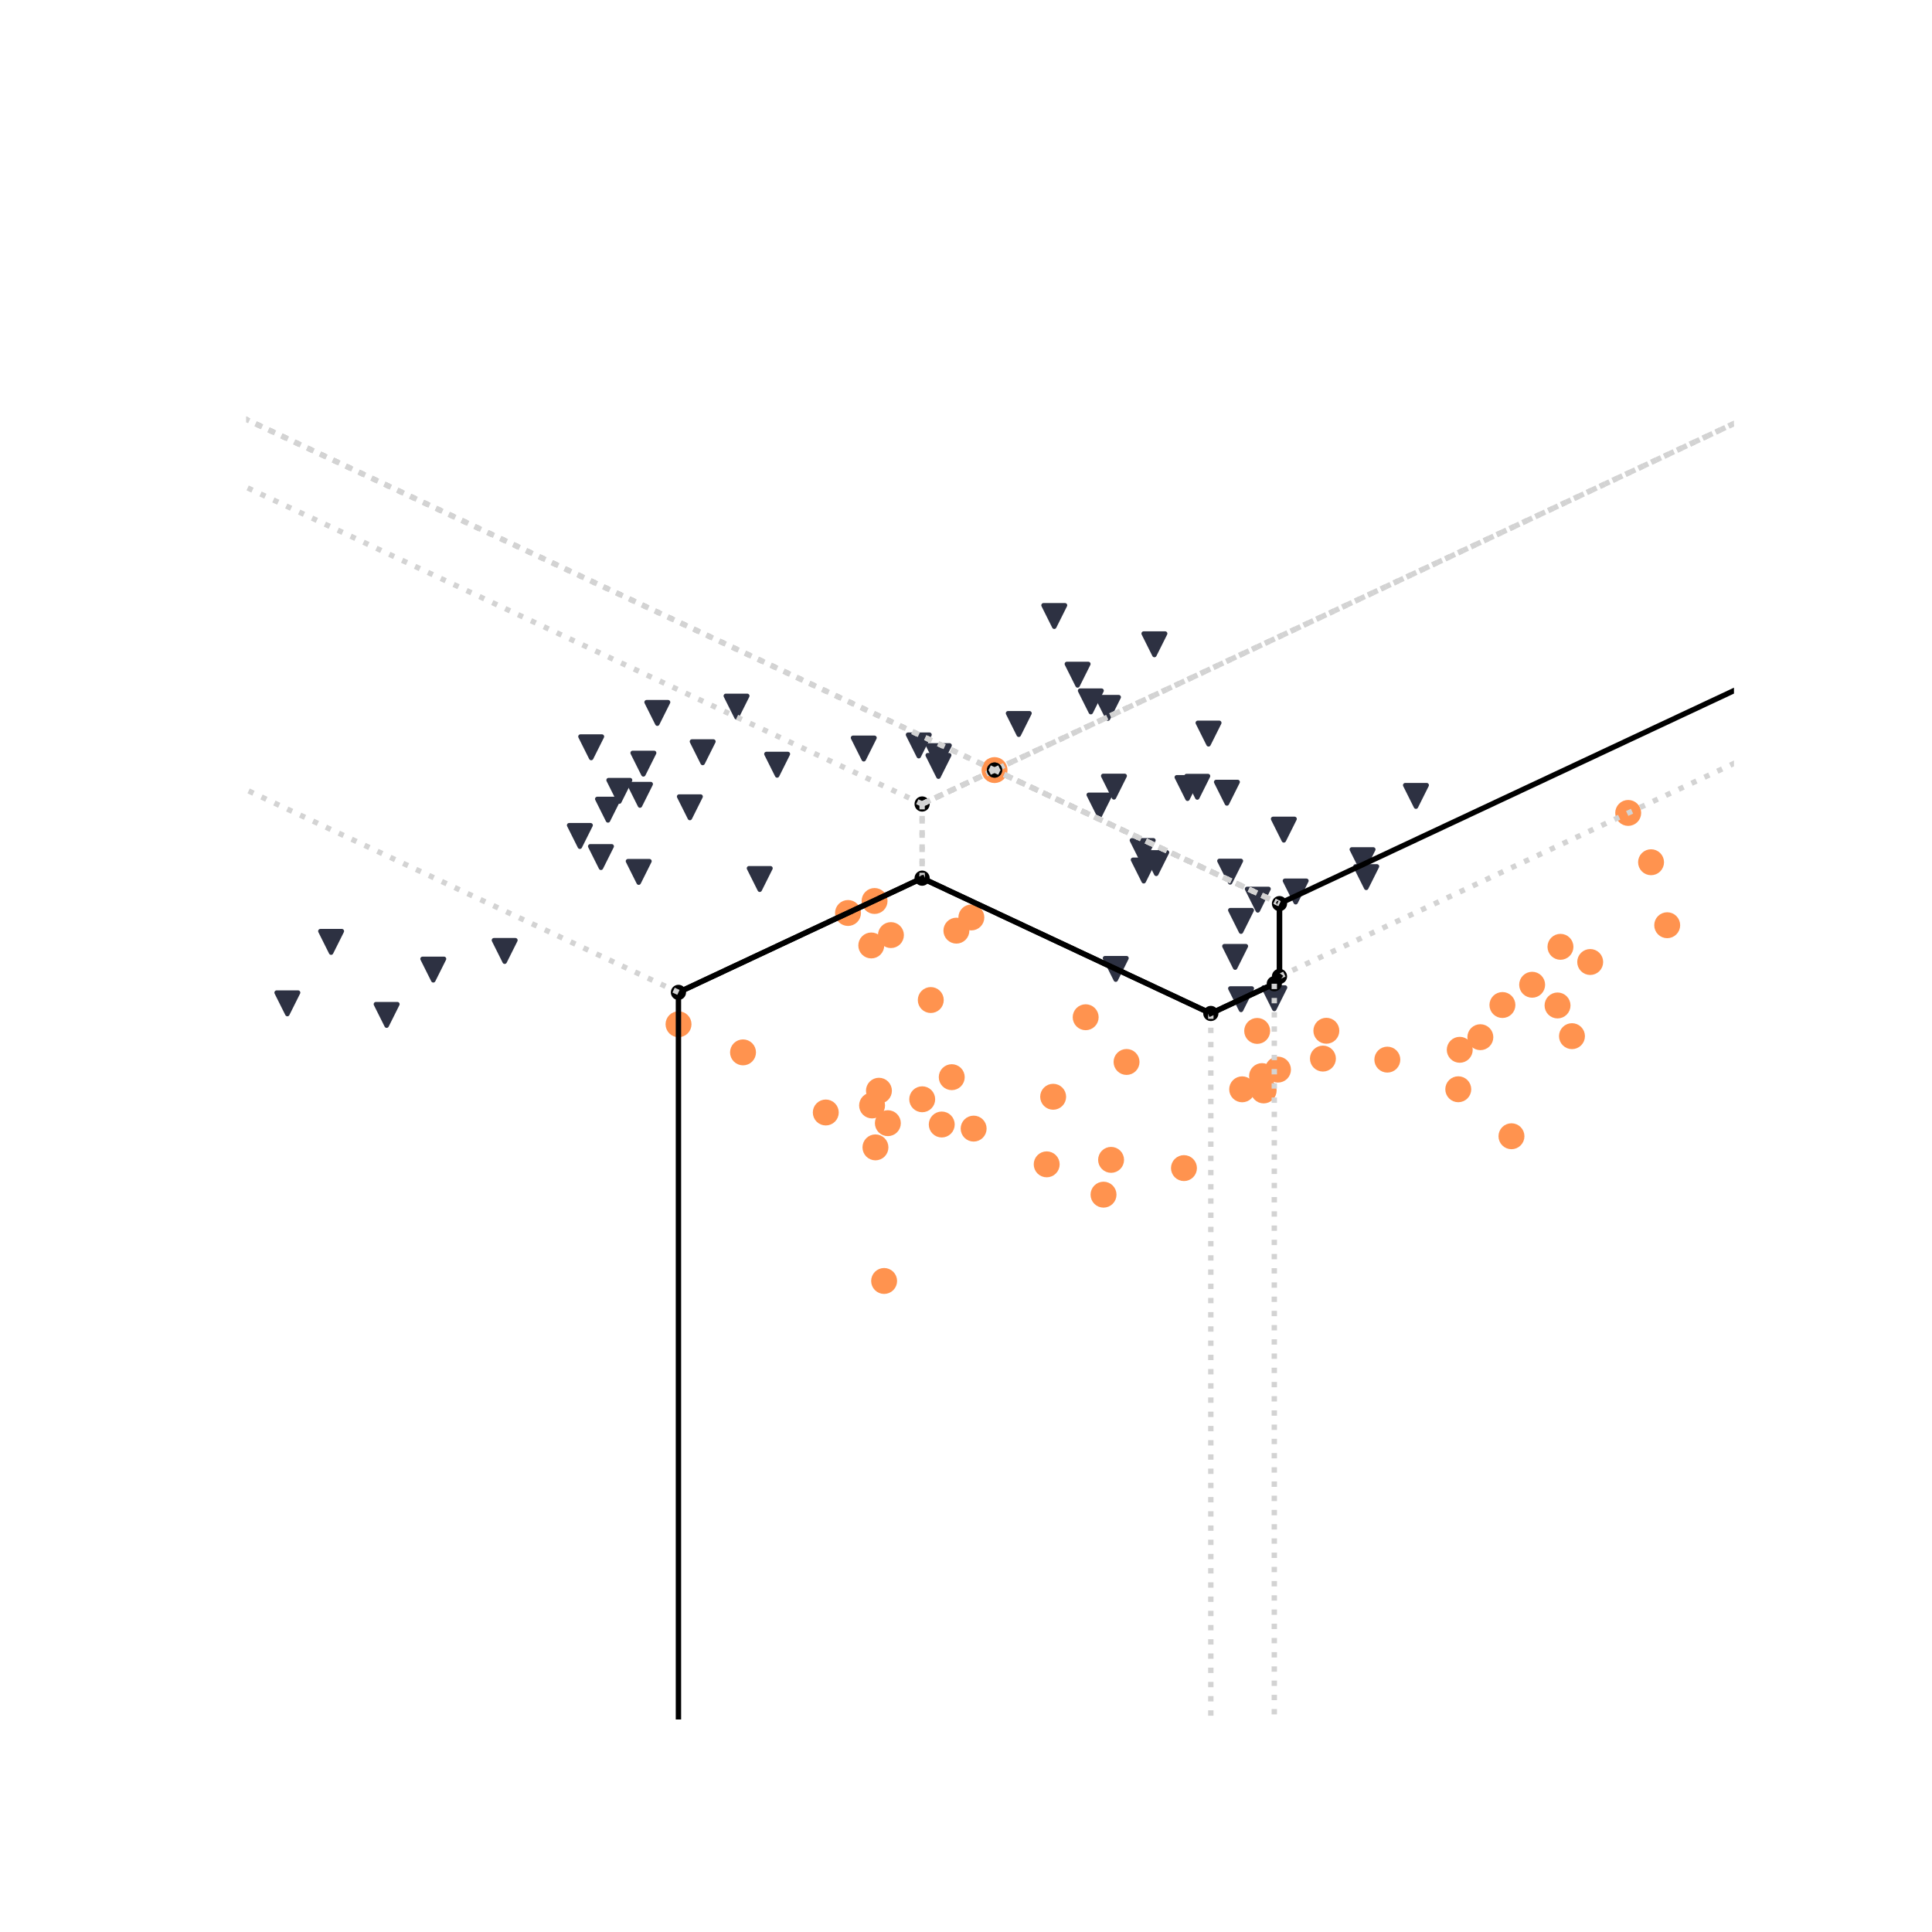 <?xml version="1.0" encoding="utf-8" standalone="no"?>
<!DOCTYPE svg PUBLIC "-//W3C//DTD SVG 1.1//EN"
  "http://www.w3.org/Graphics/SVG/1.1/DTD/svg11.dtd">
<svg xmlns:xlink="http://www.w3.org/1999/xlink" width="432pt" height="432pt" viewBox="0 0 432 432" xmlns="http://www.w3.org/2000/svg" version="1.1">
 <defs>
  <style type="text/css">*{stroke-linejoin: round; stroke-linecap: butt}</style>
 </defs>
 <g id="figure_1">
  <g id="patch_1">
   <path d="M 0 432 
L 432 432 
L 432 0 
L 0 0 
z
" style="fill: #ffffff"/>
  </g>
  <g id="patch_2">
   <path d="M 55.08 384.48 
L 387.72 384.48 
L 387.72 51.84 
L 55.08 51.84 
z
" style="fill: #ffffff"/>
  </g>
  <g id="axes_1">
   <g id="line2d_1"/>
   <g id="line2d_2"/>
   <g id="line2d_3"/>
   <g id="line2d_4">
    <path d="M 295.81 236.703 
" clip-path="url(#p29a7248f4e)" style="fill: none; stroke: #ff934f; stroke-width: 1.2; stroke-linecap: square"/>
    <defs>
     <path id="mfd0bfa2c96" d="M 0 2.4 
C 0.636 2.4 1.247 2.147 1.697 1.697 
C 2.147 1.247 2.4 0.636 2.4 0 
C 2.4 -0.636 2.147 -1.247 1.697 -1.697 
C 1.247 -2.147 0.636 -2.4 0 -2.4 
C -0.636 -2.4 -1.247 -2.147 -1.697 -1.697 
C -2.147 -1.247 -2.4 -0.636 -2.4 0 
C -2.4 0.636 -2.147 1.247 -1.697 1.697 
C -1.247 2.147 -0.636 2.4 0 2.4 
z
" style="stroke: #ff934f"/>
    </defs>
    <g clip-path="url(#p29a7248f4e)">
     <use xlink:href="#mfd0bfa2c96" x="295.81" y="236.703" style="fill: #ff934f; stroke: #ff934f"/>
    </g>
   </g>
   <g id="line2d_5"/>
   <g id="line2d_6"/>
   <g id="line2d_7"/>
   <g id="line2d_8">
    <path d="M 326.073 243.561 
" clip-path="url(#p29a7248f4e)" style="fill: none; stroke: #ff934f; stroke-width: 1.2; stroke-linecap: square"/>
    <g clip-path="url(#p29a7248f4e)">
     <use xlink:href="#mfd0bfa2c96" x="326.073" y="243.561" style="fill: #ff934f; stroke: #ff934f"/>
    </g>
   </g>
   <g id="line2d_9"/>
   <g id="line2d_10"/>
   <g id="line2d_11"/>
   <g id="line2d_12">
    <path d="M 281.108 230.517 
" clip-path="url(#p29a7248f4e)" style="fill: none; stroke: #ff934f; stroke-width: 1.2; stroke-linecap: square"/>
    <g clip-path="url(#p29a7248f4e)">
     <use xlink:href="#mfd0bfa2c96" x="281.108" y="230.517" style="fill: #ff934f; stroke: #ff934f"/>
    </g>
   </g>
   <g id="line2d_13"/>
   <g id="line2d_14"/>
   <g id="line2d_15"/>
   <g id="line2d_16">
    <path d="M 404.125 201.965 
" clip-path="url(#p29a7248f4e)" style="fill: none; stroke: #ff934f; stroke-width: 1.2; stroke-linecap: square"/>
    <g clip-path="url(#p29a7248f4e)">
     <use xlink:href="#mfd0bfa2c96" x="404.125" y="201.965" style="fill: #ff934f; stroke: #ff934f"/>
    </g>
   </g>
   <g id="line2d_17"/>
   <g id="line2d_18"/>
   <g id="line2d_19"/>
   <g id="line2d_20">
    <path d="M 296.576 230.481 
" clip-path="url(#p29a7248f4e)" style="fill: none; stroke: #ff934f; stroke-width: 1.2; stroke-linecap: square"/>
    <g clip-path="url(#p29a7248f4e)">
     <use xlink:href="#mfd0bfa2c96" x="296.576" y="230.481" style="fill: #ff934f; stroke: #ff934f"/>
    </g>
   </g>
   <g id="line2d_21"/>
   <g id="line2d_22"/>
   <g id="line2d_23"/>
   <g id="line2d_24">
    <path d="M 235.488 245.239 
" clip-path="url(#p29a7248f4e)" style="fill: none; stroke: #ff934f; stroke-width: 1.2; stroke-linecap: square"/>
    <g clip-path="url(#p29a7248f4e)">
     <use xlink:href="#mfd0bfa2c96" x="235.488" y="245.239" style="fill: #ff934f; stroke: #ff934f"/>
    </g>
   </g>
   <g id="line2d_25"/>
   <g id="line2d_26"/>
   <g id="line2d_27"/>
   <g id="line2d_28">
    <path d="M 206.208 245.8 
" clip-path="url(#p29a7248f4e)" style="fill: none; stroke: #ff934f; stroke-width: 1.2; stroke-linecap: square"/>
    <g clip-path="url(#p29a7248f4e)">
     <use xlink:href="#mfd0bfa2c96" x="206.208" y="245.8" style="fill: #ff934f; stroke: #ff934f"/>
    </g>
   </g>
   <g id="line2d_29"/>
   <g id="line2d_30"/>
   <g id="line2d_31"/>
   <g id="line2d_32">
    <path d="M 348.269 224.824 
" clip-path="url(#p29a7248f4e)" style="fill: none; stroke: #ff934f; stroke-width: 1.2; stroke-linecap: square"/>
    <g clip-path="url(#p29a7248f4e)">
     <use xlink:href="#mfd0bfa2c96" x="348.269" y="224.824" style="fill: #ff934f; stroke: #ff934f"/>
    </g>
   </g>
   <g id="line2d_33"/>
   <g id="line2d_34"/>
   <g id="line2d_35"/>
   <g id="line2d_36">
    <path d="M 217.198 205.143 
" clip-path="url(#p29a7248f4e)" style="fill: none; stroke: #ff934f; stroke-width: 1.2; stroke-linecap: square"/>
    <g clip-path="url(#p29a7248f4e)">
     <use xlink:href="#mfd0bfa2c96" x="217.198" y="205.143" style="fill: #ff934f; stroke: #ff934f"/>
    </g>
   </g>
   <g id="line2d_37"/>
   <g id="line2d_38"/>
   <g id="line2d_39"/>
   <g id="line2d_40">
    <path d="M 213.852 208.094 
" clip-path="url(#p29a7248f4e)" style="fill: none; stroke: #ff934f; stroke-width: 1.2; stroke-linecap: square"/>
    <g clip-path="url(#p29a7248f4e)">
     <use xlink:href="#mfd0bfa2c96" x="213.852" y="208.094" style="fill: #ff934f; stroke: #ff934f"/>
    </g>
   </g>
   <g id="line2d_41"/>
   <g id="line2d_42"/>
   <g id="line2d_43"/>
   <g id="line2d_44">
    <path d="M 199.215 209.089 
" clip-path="url(#p29a7248f4e)" style="fill: none; stroke: #ff934f; stroke-width: 1.2; stroke-linecap: square"/>
    <g clip-path="url(#p29a7248f4e)">
     <use xlink:href="#mfd0bfa2c96" x="199.215" y="209.089" style="fill: #ff934f; stroke: #ff934f"/>
    </g>
   </g>
   <g id="line2d_45"/>
   <g id="line2d_46"/>
   <g id="line2d_47"/>
   <g id="line2d_48">
    <path d="M 264.736 261.19 
" clip-path="url(#p29a7248f4e)" style="fill: none; stroke: #ff934f; stroke-width: 1.2; stroke-linecap: square"/>
    <g clip-path="url(#p29a7248f4e)">
     <use xlink:href="#mfd0bfa2c96" x="264.736" y="261.19" style="fill: #ff934f; stroke: #ff934f"/>
    </g>
   </g>
   <g id="line2d_49"/>
   <g id="line2d_50"/>
   <g id="line2d_51"/>
   <g id="line2d_52">
    <path d="M 217.709 252.36 
" clip-path="url(#p29a7248f4e)" style="fill: none; stroke: #ff934f; stroke-width: 1.2; stroke-linecap: square"/>
    <g clip-path="url(#p29a7248f4e)">
     <use xlink:href="#mfd0bfa2c96" x="217.709" y="252.36" style="fill: #ff934f; stroke: #ff934f"/>
    </g>
   </g>
   <g id="line2d_53"/>
   <g id="line2d_54"/>
   <g id="line2d_55"/>
   <g id="line2d_56">
    <path d="M 372.791 206.883 
" clip-path="url(#p29a7248f4e)" style="fill: none; stroke: #ff934f; stroke-width: 1.2; stroke-linecap: square"/>
    <g clip-path="url(#p29a7248f4e)">
     <use xlink:href="#mfd0bfa2c96" x="372.791" y="206.883" style="fill: #ff934f; stroke: #ff934f"/>
    </g>
   </g>
   <g id="line2d_57"/>
   <g id="line2d_58"/>
   <g id="line2d_59"/>
   <g id="line2d_60">
    <path d="M 184.648 248.756 
" clip-path="url(#p29a7248f4e)" style="fill: none; stroke: #ff934f; stroke-width: 1.2; stroke-linecap: square"/>
    <g clip-path="url(#p29a7248f4e)">
     <use xlink:href="#mfd0bfa2c96" x="184.648" y="248.756" style="fill: #ff934f; stroke: #ff934f"/>
    </g>
   </g>
   <g id="line2d_61"/>
   <g id="line2d_62"/>
   <g id="line2d_63"/>
   <g id="line2d_64">
    <path d="M 342.593 220.192 
" clip-path="url(#p29a7248f4e)" style="fill: none; stroke: #ff934f; stroke-width: 1.2; stroke-linecap: square"/>
    <g clip-path="url(#p29a7248f4e)">
     <use xlink:href="#mfd0bfa2c96" x="342.593" y="220.192" style="fill: #ff934f; stroke: #ff934f"/>
    </g>
   </g>
   <g id="line2d_65"/>
   <g id="line2d_66"/>
   <g id="line2d_67"/>
   <g id="line2d_68">
    <path d="M 242.759 227.457 
" clip-path="url(#p29a7248f4e)" style="fill: none; stroke: #ff934f; stroke-width: 1.2; stroke-linecap: square"/>
    <g clip-path="url(#p29a7248f4e)">
     <use xlink:href="#mfd0bfa2c96" x="242.759" y="227.457" style="fill: #ff934f; stroke: #ff934f"/>
    </g>
   </g>
   <g id="line2d_69"/>
   <g id="line2d_70"/>
   <g id="line2d_71"/>
   <g id="line2d_72">
    <path d="M 407.722 196.521 
" clip-path="url(#p29a7248f4e)" style="fill: none; stroke: #ff934f; stroke-width: 1.2; stroke-linecap: square"/>
    <g clip-path="url(#p29a7248f4e)">
     <use xlink:href="#mfd0bfa2c96" x="407.722" y="196.521" style="fill: #ff934f; stroke: #ff934f"/>
    </g>
   </g>
   <g id="line2d_73"/>
   <g id="line2d_74"/>
   <g id="line2d_75"/>
   <g id="line2d_76">
    <path d="M 151.72 229.026 
" clip-path="url(#p29a7248f4e)" style="fill: none; stroke: #ff934f; stroke-width: 1.2; stroke-linecap: square"/>
    <g clip-path="url(#p29a7248f4e)">
     <use xlink:href="#mfd0bfa2c96" x="151.72" y="229.026" style="fill: #ff934f; stroke: #ff934f"/>
    </g>
   </g>
   <g id="line2d_77"/>
   <g id="line2d_78"/>
   <g id="line2d_79"/>
   <g id="line2d_80">
    <path d="M 348.923 211.712 
" clip-path="url(#p29a7248f4e)" style="fill: none; stroke: #ff934f; stroke-width: 1.2; stroke-linecap: square"/>
    <g clip-path="url(#p29a7248f4e)">
     <use xlink:href="#mfd0bfa2c96" x="348.923" y="211.712" style="fill: #ff934f; stroke: #ff934f"/>
    </g>
   </g>
   <g id="line2d_81"/>
   <g id="line2d_82"/>
   <g id="line2d_83"/>
   <g id="line2d_84">
    <path d="M 355.573 215.106 
" clip-path="url(#p29a7248f4e)" style="fill: none; stroke: #ff934f; stroke-width: 1.2; stroke-linecap: square"/>
    <g clip-path="url(#p29a7248f4e)">
     <use xlink:href="#mfd0bfa2c96" x="355.573" y="215.106" style="fill: #ff934f; stroke: #ff934f"/>
    </g>
   </g>
   <g id="line2d_85"/>
   <g id="line2d_86"/>
   <g id="line2d_87"/>
   <g id="line2d_88">
    <path d="M 166.141 235.314 
" clip-path="url(#p29a7248f4e)" style="fill: none; stroke: #ff934f; stroke-width: 1.2; stroke-linecap: square"/>
    <g clip-path="url(#p29a7248f4e)">
     <use xlink:href="#mfd0bfa2c96" x="166.141" y="235.314" style="fill: #ff934f; stroke: #ff934f"/>
    </g>
   </g>
   <g id="line2d_89"/>
   <g id="line2d_90"/>
   <g id="line2d_91"/>
   <g id="line2d_92">
    <path d="M 331.011 231.918 
" clip-path="url(#p29a7248f4e)" style="fill: none; stroke: #ff934f; stroke-width: 1.2; stroke-linecap: square"/>
    <g clip-path="url(#p29a7248f4e)">
     <use xlink:href="#mfd0bfa2c96" x="331.011" y="231.918" style="fill: #ff934f; stroke: #ff934f"/>
    </g>
   </g>
   <g id="line2d_93"/>
   <g id="line2d_94"/>
   <g id="line2d_95"/>
   <g id="line2d_96">
    <path d="M 195.556 201.464 
" clip-path="url(#p29a7248f4e)" style="fill: none; stroke: #ff934f; stroke-width: 1.2; stroke-linecap: square"/>
    <g clip-path="url(#p29a7248f4e)">
     <use xlink:href="#mfd0bfa2c96" x="195.556" y="201.464" style="fill: #ff934f; stroke: #ff934f"/>
    </g>
   </g>
   <g id="line2d_97"/>
   <g id="line2d_98"/>
   <g id="line2d_99"/>
   <g id="line2d_100">
    <path d="M 282.56 243.823 
" clip-path="url(#p29a7248f4e)" style="fill: none; stroke: #ff934f; stroke-width: 1.2; stroke-linecap: square"/>
    <g clip-path="url(#p29a7248f4e)">
     <use xlink:href="#mfd0bfa2c96" x="282.56" y="243.823" style="fill: #ff934f; stroke: #ff934f"/>
    </g>
   </g>
   <g id="line2d_101"/>
   <g id="line2d_102"/>
   <g id="line2d_103"/>
   <g id="line2d_104">
    <path d="M 277.751 243.575 
" clip-path="url(#p29a7248f4e)" style="fill: none; stroke: #ff934f; stroke-width: 1.2; stroke-linecap: square"/>
    <g clip-path="url(#p29a7248f4e)">
     <use xlink:href="#mfd0bfa2c96" x="277.751" y="243.575" style="fill: #ff934f; stroke: #ff934f"/>
    </g>
   </g>
   <g id="line2d_105"/>
   <g id="line2d_106"/>
   <g id="line2d_107"/>
   <g id="line2d_108">
    <path d="M 335.946 224.725 
" clip-path="url(#p29a7248f4e)" style="fill: none; stroke: #ff934f; stroke-width: 1.2; stroke-linecap: square"/>
    <g clip-path="url(#p29a7248f4e)">
     <use xlink:href="#mfd0bfa2c96" x="335.946" y="224.725" style="fill: #ff934f; stroke: #ff934f"/>
    </g>
   </g>
   <g id="line2d_109"/>
   <g id="line2d_110"/>
   <g id="line2d_111"/>
   <g id="line2d_112">
    <path d="M 364.07 181.773 
" clip-path="url(#p29a7248f4e)" style="fill: none; stroke: #ff934f; stroke-width: 1.2; stroke-linecap: square"/>
    <g clip-path="url(#p29a7248f4e)">
     <use xlink:href="#mfd0bfa2c96" x="364.07" y="181.773" style="fill: #ff934f; stroke: #ff934f"/>
    </g>
   </g>
   <g id="line2d_113"/>
   <g id="line2d_114"/>
   <g id="line2d_115"/>
   <g id="line2d_116">
    <path d="M 189.617 204.146 
" clip-path="url(#p29a7248f4e)" style="fill: none; stroke: #ff934f; stroke-width: 1.2; stroke-linecap: square"/>
    <g clip-path="url(#p29a7248f4e)">
     <use xlink:href="#mfd0bfa2c96" x="189.617" y="204.146" style="fill: #ff934f; stroke: #ff934f"/>
    </g>
   </g>
   <g id="line2d_117"/>
   <g id="line2d_118"/>
   <g id="line2d_119"/>
   <g id="line2d_120">
    <path d="M 208.124 223.611 
" clip-path="url(#p29a7248f4e)" style="fill: none; stroke: #ff934f; stroke-width: 1.2; stroke-linecap: square"/>
    <g clip-path="url(#p29a7248f4e)">
     <use xlink:href="#mfd0bfa2c96" x="208.124" y="223.611" style="fill: #ff934f; stroke: #ff934f"/>
    </g>
   </g>
   <g id="line2d_121"/>
   <g id="line2d_122"/>
   <g id="line2d_123"/>
   <g id="line2d_124">
    <path d="M 337.968 254.068 
" clip-path="url(#p29a7248f4e)" style="fill: none; stroke: #ff934f; stroke-width: 1.2; stroke-linecap: square"/>
    <g clip-path="url(#p29a7248f4e)">
     <use xlink:href="#mfd0bfa2c96" x="337.968" y="254.068" style="fill: #ff934f; stroke: #ff934f"/>
    </g>
   </g>
   <g id="line2d_125"/>
   <g id="line2d_126"/>
   <g id="line2d_127"/>
   <g id="line2d_128">
    <path d="M 248.442 259.348 
" clip-path="url(#p29a7248f4e)" style="fill: none; stroke: #ff934f; stroke-width: 1.2; stroke-linecap: square"/>
    <g clip-path="url(#p29a7248f4e)">
     <use xlink:href="#mfd0bfa2c96" x="248.442" y="259.348" style="fill: #ff934f; stroke: #ff934f"/>
    </g>
   </g>
   <g id="line2d_129"/>
   <g id="line2d_130"/>
   <g id="line2d_131"/>
   <g id="line2d_132">
    <path d="M 212.814 240.859 
" clip-path="url(#p29a7248f4e)" style="fill: none; stroke: #ff934f; stroke-width: 1.2; stroke-linecap: square"/>
    <g clip-path="url(#p29a7248f4e)">
     <use xlink:href="#mfd0bfa2c96" x="212.814" y="240.859" style="fill: #ff934f; stroke: #ff934f"/>
    </g>
   </g>
   <g id="line2d_133"/>
   <g id="line2d_134"/>
   <g id="line2d_135"/>
   <g id="line2d_136">
    <path d="M 210.578 251.443 
" clip-path="url(#p29a7248f4e)" style="fill: none; stroke: #ff934f; stroke-width: 1.2; stroke-linecap: square"/>
    <g clip-path="url(#p29a7248f4e)">
     <use xlink:href="#mfd0bfa2c96" x="210.578" y="251.443" style="fill: #ff934f; stroke: #ff934f"/>
    </g>
   </g>
   <g id="line2d_137"/>
   <g id="line2d_138"/>
   <g id="line2d_139"/>
   <g id="line2d_140">
    <path d="M 351.499 231.689 
" clip-path="url(#p29a7248f4e)" style="fill: none; stroke: #ff934f; stroke-width: 1.2; stroke-linecap: square"/>
    <g clip-path="url(#p29a7248f4e)">
     <use xlink:href="#mfd0bfa2c96" x="351.499" y="231.689" style="fill: #ff934f; stroke: #ff934f"/>
    </g>
   </g>
   <g id="line2d_141"/>
   <g id="line2d_142"/>
   <g id="line2d_143"/>
   <g id="line2d_144">
    <path d="M 198.527 251.145 
" clip-path="url(#p29a7248f4e)" style="fill: none; stroke: #ff934f; stroke-width: 1.2; stroke-linecap: square"/>
    <g clip-path="url(#p29a7248f4e)">
     <use xlink:href="#mfd0bfa2c96" x="198.527" y="251.145" style="fill: #ff934f; stroke: #ff934f"/>
    </g>
   </g>
   <g id="line2d_145"/>
   <g id="line2d_146"/>
   <g id="line2d_147"/>
   <g id="line2d_148">
    <path d="M 326.403 234.737 
" clip-path="url(#p29a7248f4e)" style="fill: none; stroke: #ff934f; stroke-width: 1.2; stroke-linecap: square"/>
    <g clip-path="url(#p29a7248f4e)">
     <use xlink:href="#mfd0bfa2c96" x="326.403" y="234.737" style="fill: #ff934f; stroke: #ff934f"/>
    </g>
   </g>
   <g id="line2d_149"/>
   <g id="line2d_150"/>
   <g id="line2d_151"/>
   <g id="line2d_152">
    <path d="M 194.821 211.407 
" clip-path="url(#p29a7248f4e)" style="fill: none; stroke: #ff934f; stroke-width: 1.2; stroke-linecap: square"/>
    <g clip-path="url(#p29a7248f4e)">
     <use xlink:href="#mfd0bfa2c96" x="194.821" y="211.407" style="fill: #ff934f; stroke: #ff934f"/>
    </g>
   </g>
   <g id="line2d_153"/>
   <g id="line2d_154"/>
   <g id="line2d_155"/>
   <g id="line2d_156">
    <path d="M 194.999 247.185 
" clip-path="url(#p29a7248f4e)" style="fill: none; stroke: #ff934f; stroke-width: 1.2; stroke-linecap: square"/>
    <g clip-path="url(#p29a7248f4e)">
     <use xlink:href="#mfd0bfa2c96" x="194.999" y="247.185" style="fill: #ff934f; stroke: #ff934f"/>
    </g>
   </g>
   <g id="line2d_157"/>
   <g id="line2d_158"/>
   <g id="line2d_159"/>
   <g id="line2d_160">
    <path d="M 196.532 243.891 
" clip-path="url(#p29a7248f4e)" style="fill: none; stroke: #ff934f; stroke-width: 1.2; stroke-linecap: square"/>
    <g clip-path="url(#p29a7248f4e)">
     <use xlink:href="#mfd0bfa2c96" x="196.532" y="243.891" style="fill: #ff934f; stroke: #ff934f"/>
    </g>
   </g>
   <g id="line2d_161"/>
   <g id="line2d_162"/>
   <g id="line2d_163"/>
   <g id="line2d_164">
    <path d="M 369.18 192.798 
" clip-path="url(#p29a7248f4e)" style="fill: none; stroke: #ff934f; stroke-width: 1.2; stroke-linecap: square"/>
    <g clip-path="url(#p29a7248f4e)">
     <use xlink:href="#mfd0bfa2c96" x="369.18" y="192.798" style="fill: #ff934f; stroke: #ff934f"/>
    </g>
   </g>
   <g id="line2d_165"/>
   <g id="line2d_166"/>
   <g id="line2d_167"/>
   <g id="line2d_168">
    <path d="M 234.044 260.35 
" clip-path="url(#p29a7248f4e)" style="fill: none; stroke: #ff934f; stroke-width: 1.2; stroke-linecap: square"/>
    <g clip-path="url(#p29a7248f4e)">
     <use xlink:href="#mfd0bfa2c96" x="234.044" y="260.35" style="fill: #ff934f; stroke: #ff934f"/>
    </g>
   </g>
   <g id="line2d_169"/>
   <g id="line2d_170"/>
   <g id="line2d_171"/>
   <g id="line2d_172">
    <path d="M 310.211 236.935 
" clip-path="url(#p29a7248f4e)" style="fill: none; stroke: #ff934f; stroke-width: 1.2; stroke-linecap: square"/>
    <g clip-path="url(#p29a7248f4e)">
     <use xlink:href="#mfd0bfa2c96" x="310.211" y="236.935" style="fill: #ff934f; stroke: #ff934f"/>
    </g>
   </g>
   <g id="line2d_173"/>
   <g id="line2d_174"/>
   <g id="line2d_175"/>
   <g id="line2d_176">
    <path d="M 222.38 172.19 
" clip-path="url(#p29a7248f4e)" style="fill: none; stroke: #ff934f; stroke-width: 1.2; stroke-linecap: square"/>
    <g clip-path="url(#p29a7248f4e)">
     <use xlink:href="#mfd0bfa2c96" x="222.38" y="172.19" style="fill: #ff934f; stroke: #ff934f"/>
    </g>
   </g>
   <g id="line2d_177"/>
   <g id="line2d_178"/>
   <g id="line2d_179"/>
   <g id="line2d_180">
    <path d="M 251.899 237.458 
" clip-path="url(#p29a7248f4e)" style="fill: none; stroke: #ff934f; stroke-width: 1.2; stroke-linecap: square"/>
    <g clip-path="url(#p29a7248f4e)">
     <use xlink:href="#mfd0bfa2c96" x="251.899" y="237.458" style="fill: #ff934f; stroke: #ff934f"/>
    </g>
   </g>
   <g id="line2d_181"/>
   <g id="line2d_182"/>
   <g id="line2d_183"/>
   <g id="line2d_184">
    <path d="M 282.195 240.616 
" clip-path="url(#p29a7248f4e)" style="fill: none; stroke: #ff934f; stroke-width: 1.2; stroke-linecap: square"/>
    <g clip-path="url(#p29a7248f4e)">
     <use xlink:href="#mfd0bfa2c96" x="282.195" y="240.616" style="fill: #ff934f; stroke: #ff934f"/>
    </g>
   </g>
   <g id="line2d_185"/>
   <g id="line2d_186"/>
   <g id="line2d_187"/>
   <g id="line2d_188">
    <path d="M 195.753 256.556 
" clip-path="url(#p29a7248f4e)" style="fill: none; stroke: #ff934f; stroke-width: 1.2; stroke-linecap: square"/>
    <g clip-path="url(#p29a7248f4e)">
     <use xlink:href="#mfd0bfa2c96" x="195.753" y="256.556" style="fill: #ff934f; stroke: #ff934f"/>
    </g>
   </g>
   <g id="line2d_189"/>
   <g id="line2d_190"/>
   <g id="line2d_191"/>
   <g id="line2d_192">
    <path d="M 285.761 239.167 
" clip-path="url(#p29a7248f4e)" style="fill: none; stroke: #ff934f; stroke-width: 1.2; stroke-linecap: square"/>
    <g clip-path="url(#p29a7248f4e)">
     <use xlink:href="#mfd0bfa2c96" x="285.761" y="239.167" style="fill: #ff934f; stroke: #ff934f"/>
    </g>
   </g>
   <g id="line2d_193"/>
   <g id="line2d_194"/>
   <g id="line2d_195"/>
   <g id="line2d_196">
    <path d="M 246.752 267.13 
" clip-path="url(#p29a7248f4e)" style="fill: none; stroke: #ff934f; stroke-width: 1.2; stroke-linecap: square"/>
    <g clip-path="url(#p29a7248f4e)">
     <use xlink:href="#mfd0bfa2c96" x="246.752" y="267.13" style="fill: #ff934f; stroke: #ff934f"/>
    </g>
   </g>
   <g id="line2d_197"/>
   <g id="line2d_198"/>
   <g id="line2d_199"/>
   <g id="line2d_200">
    <path d="M 197.691 286.429 
" clip-path="url(#p29a7248f4e)" style="fill: none; stroke: #ff934f; stroke-width: 1.2; stroke-linecap: square"/>
    <g clip-path="url(#p29a7248f4e)">
     <use xlink:href="#mfd0bfa2c96" x="197.691" y="286.429" style="fill: #ff934f; stroke: #ff934f"/>
    </g>
   </g>
   <g id="line2d_201"/>
   <g id="line2d_202"/>
   <g id="line2d_203"/>
   <g id="line2d_204">
    <path d="M 169.879 196.546 
" clip-path="url(#p29a7248f4e)" style="fill: none; stroke: #2d3142; stroke-width: 1.2; stroke-linecap: square"/>
    <defs>
     <path id="m2b7211cd11" d="M -0 2.4 
L 2.4 -2.4 
L -2.4 -2.4 
z
" style="stroke: #2d3142; stroke-linejoin: miter"/>
    </defs>
    <g clip-path="url(#p29a7248f4e)">
     <use xlink:href="#m2b7211cd11" x="169.879" y="196.546" style="fill: #2d3142; stroke: #2d3142; stroke-linejoin: miter"/>
    </g>
   </g>
   <g id="line2d_205"/>
   <g id="line2d_206"/>
   <g id="line2d_207"/>
   <g id="line2d_208">
    <path d="M 265.535 176.202 
" clip-path="url(#p29a7248f4e)" style="fill: none; stroke: #2d3142; stroke-width: 1.2; stroke-linecap: square"/>
    <g clip-path="url(#p29a7248f4e)">
     <use xlink:href="#m2b7211cd11" x="265.535" y="176.202" style="fill: #2d3142; stroke: #2d3142; stroke-linejoin: miter"/>
    </g>
   </g>
   <g id="line2d_209"/>
   <g id="line2d_210"/>
   <g id="line2d_211"/>
   <g id="line2d_212">
    <path d="M 146.98 159.415 
" clip-path="url(#p29a7248f4e)" style="fill: none; stroke: #2d3142; stroke-width: 1.2; stroke-linecap: square"/>
    <g clip-path="url(#p29a7248f4e)">
     <use xlink:href="#m2b7211cd11" x="146.98" y="159.415" style="fill: #2d3142; stroke: #2d3142; stroke-linejoin: miter"/>
    </g>
   </g>
   <g id="line2d_213"/>
   <g id="line2d_214"/>
   <g id="line2d_215"/>
   <g id="line2d_216">
    <path d="M 143.099 177.723 
" clip-path="url(#p29a7248f4e)" style="fill: none; stroke: #2d3142; stroke-width: 1.2; stroke-linecap: square"/>
    <g clip-path="url(#p29a7248f4e)">
     <use xlink:href="#m2b7211cd11" x="143.099" y="177.723" style="fill: #2d3142; stroke: #2d3142; stroke-linejoin: miter"/>
    </g>
   </g>
   <g id="line2d_217"/>
   <g id="line2d_218"/>
   <g id="line2d_219"/>
   <g id="line2d_220">
    <path d="M 209.929 169.076 
" clip-path="url(#p29a7248f4e)" style="fill: none; stroke: #2d3142; stroke-width: 1.2; stroke-linecap: square"/>
    <g clip-path="url(#p29a7248f4e)">
     <use xlink:href="#m2b7211cd11" x="209.929" y="169.076" style="fill: #2d3142; stroke: #2d3142; stroke-linejoin: miter"/>
    </g>
   </g>
   <g id="line2d_221"/>
   <g id="line2d_222"/>
   <g id="line2d_223"/>
   <g id="line2d_224">
    <path d="M 157.123 168.204 
" clip-path="url(#p29a7248f4e)" style="fill: none; stroke: #2d3142; stroke-width: 1.2; stroke-linecap: square"/>
    <g clip-path="url(#p29a7248f4e)">
     <use xlink:href="#m2b7211cd11" x="157.123" y="168.204" style="fill: #2d3142; stroke: #2d3142; stroke-linejoin: miter"/>
    </g>
   </g>
   <g id="line2d_225"/>
   <g id="line2d_226"/>
   <g id="line2d_227"/>
   <g id="line2d_228">
    <path d="M 129.661 186.926 
" clip-path="url(#p29a7248f4e)" style="fill: none; stroke: #2d3142; stroke-width: 1.2; stroke-linecap: square"/>
    <g clip-path="url(#p29a7248f4e)">
     <use xlink:href="#m2b7211cd11" x="129.661" y="186.926" style="fill: #2d3142; stroke: #2d3142; stroke-linejoin: miter"/>
    </g>
   </g>
   <g id="line2d_229"/>
   <g id="line2d_230"/>
   <g id="line2d_231"/>
   <g id="line2d_232">
    <path d="M 274.339 177.255 
" clip-path="url(#p29a7248f4e)" style="fill: none; stroke: #2d3142; stroke-width: 1.2; stroke-linecap: square"/>
    <g clip-path="url(#p29a7248f4e)">
     <use xlink:href="#m2b7211cd11" x="274.339" y="177.255" style="fill: #2d3142; stroke: #2d3142; stroke-linejoin: miter"/>
    </g>
   </g>
   <g id="line2d_233"/>
   <g id="line2d_234"/>
   <g id="line2d_235"/>
   <g id="line2d_236">
    <path d="M 249.485 216.649 
" clip-path="url(#p29a7248f4e)" style="fill: none; stroke: #2d3142; stroke-width: 1.2; stroke-linecap: square"/>
    <g clip-path="url(#p29a7248f4e)">
     <use xlink:href="#m2b7211cd11" x="249.485" y="216.649" style="fill: #2d3142; stroke: #2d3142; stroke-linejoin: miter"/>
    </g>
   </g>
   <g id="line2d_237"/>
   <g id="line2d_238"/>
   <g id="line2d_239"/>
   <g id="line2d_240">
    <path d="M 249.081 175.894 
" clip-path="url(#p29a7248f4e)" style="fill: none; stroke: #2d3142; stroke-width: 1.2; stroke-linecap: square"/>
    <g clip-path="url(#p29a7248f4e)">
     <use xlink:href="#m2b7211cd11" x="249.081" y="175.894" style="fill: #2d3142; stroke: #2d3142; stroke-linejoin: miter"/>
    </g>
   </g>
   <g id="line2d_241"/>
   <g id="line2d_242"/>
   <g id="line2d_243"/>
   <g id="line2d_244">
    <path d="M 154.256 180.513 
" clip-path="url(#p29a7248f4e)" style="fill: none; stroke: #2d3142; stroke-width: 1.2; stroke-linecap: square"/>
    <g clip-path="url(#p29a7248f4e)">
     <use xlink:href="#m2b7211cd11" x="154.256" y="180.513" style="fill: #2d3142; stroke: #2d3142; stroke-linejoin: miter"/>
    </g>
   </g>
   <g id="line2d_245"/>
   <g id="line2d_246"/>
   <g id="line2d_247"/>
   <g id="line2d_248">
    <path d="M 209.841 171.267 
" clip-path="url(#p29a7248f4e)" style="fill: none; stroke: #2d3142; stroke-width: 1.2; stroke-linecap: square"/>
    <g clip-path="url(#p29a7248f4e)">
     <use xlink:href="#m2b7211cd11" x="209.841" y="171.267" style="fill: #2d3142; stroke: #2d3142; stroke-linejoin: miter"/>
    </g>
   </g>
   <g id="line2d_249"/>
   <g id="line2d_250"/>
   <g id="line2d_251"/>
   <g id="line2d_252">
    <path d="M 64.254 224.35 
" clip-path="url(#p29a7248f4e)" style="fill: none; stroke: #2d3142; stroke-width: 1.2; stroke-linecap: square"/>
    <g clip-path="url(#p29a7248f4e)">
     <use xlink:href="#m2b7211cd11" x="64.254" y="224.35" style="fill: #2d3142; stroke: #2d3142; stroke-linejoin: miter"/>
    </g>
   </g>
   <g id="line2d_253"/>
   <g id="line2d_254"/>
   <g id="line2d_255"/>
   <g id="line2d_256">
    <path d="M 143.864 170.753 
" clip-path="url(#p29a7248f4e)" style="fill: none; stroke: #2d3142; stroke-width: 1.2; stroke-linecap: square"/>
    <g clip-path="url(#p29a7248f4e)">
     <use xlink:href="#m2b7211cd11" x="143.864" y="170.753" style="fill: #2d3142; stroke: #2d3142; stroke-linejoin: miter"/>
    </g>
   </g>
   <g id="line2d_257"/>
   <g id="line2d_258"/>
   <g id="line2d_259"/>
   <g id="line2d_260">
    <path d="M 134.378 191.64 
" clip-path="url(#p29a7248f4e)" style="fill: none; stroke: #2d3142; stroke-width: 1.2; stroke-linecap: square"/>
    <g clip-path="url(#p29a7248f4e)">
     <use xlink:href="#m2b7211cd11" x="134.378" y="191.64" style="fill: #2d3142; stroke: #2d3142; stroke-linejoin: miter"/>
    </g>
   </g>
   <g id="line2d_261"/>
   <g id="line2d_262"/>
   <g id="line2d_263"/>
   <g id="line2d_264">
    <path d="M 86.455 226.936 
" clip-path="url(#p29a7248f4e)" style="fill: none; stroke: #2d3142; stroke-width: 1.2; stroke-linecap: square"/>
    <g clip-path="url(#p29a7248f4e)">
     <use xlink:href="#m2b7211cd11" x="86.455" y="226.936" style="fill: #2d3142; stroke: #2d3142; stroke-linejoin: miter"/>
    </g>
   </g>
   <g id="line2d_265"/>
   <g id="line2d_266"/>
   <g id="line2d_267"/>
   <g id="line2d_268">
    <path d="M 227.798 161.889 
" clip-path="url(#p29a7248f4e)" style="fill: none; stroke: #2d3142; stroke-width: 1.2; stroke-linecap: square"/>
    <g clip-path="url(#p29a7248f4e)">
     <use xlink:href="#m2b7211cd11" x="227.798" y="161.889" style="fill: #2d3142; stroke: #2d3142; stroke-linejoin: miter"/>
    </g>
   </g>
   <g id="line2d_269"/>
   <g id="line2d_270"/>
   <g id="line2d_271"/>
   <g id="line2d_272">
    <path d="M 164.692 158.004 
" clip-path="url(#p29a7248f4e)" style="fill: none; stroke: #2d3142; stroke-width: 1.2; stroke-linecap: square"/>
    <g clip-path="url(#p29a7248f4e)">
     <use xlink:href="#m2b7211cd11" x="164.692" y="158.004" style="fill: #2d3142; stroke: #2d3142; stroke-linejoin: miter"/>
    </g>
   </g>
   <g id="line2d_273"/>
   <g id="line2d_274"/>
   <g id="line2d_275"/>
   <g id="line2d_276">
    <path d="M 281.25 201.167 
" clip-path="url(#p29a7248f4e)" style="fill: none; stroke: #2d3142; stroke-width: 1.2; stroke-linecap: square"/>
    <g clip-path="url(#p29a7248f4e)">
     <use xlink:href="#m2b7211cd11" x="281.25" y="201.167" style="fill: #2d3142; stroke: #2d3142; stroke-linejoin: miter"/>
    </g>
   </g>
   <g id="line2d_277"/>
   <g id="line2d_278"/>
   <g id="line2d_279"/>
   <g id="line2d_280">
    <path d="M 135.948 181.049 
" clip-path="url(#p29a7248f4e)" style="fill: none; stroke: #2d3142; stroke-width: 1.2; stroke-linecap: square"/>
    <g clip-path="url(#p29a7248f4e)">
     <use xlink:href="#m2b7211cd11" x="135.948" y="181.049" style="fill: #2d3142; stroke: #2d3142; stroke-linejoin: miter"/>
    </g>
   </g>
   <g id="line2d_281"/>
   <g id="line2d_282"/>
   <g id="line2d_283"/>
   <g id="line2d_284">
    <path d="M 112.845 212.638 
" clip-path="url(#p29a7248f4e)" style="fill: none; stroke: #2d3142; stroke-width: 1.2; stroke-linecap: square"/>
    <g clip-path="url(#p29a7248f4e)">
     <use xlink:href="#m2b7211cd11" x="112.845" y="212.638" style="fill: #2d3142; stroke: #2d3142; stroke-linejoin: miter"/>
    </g>
   </g>
   <g id="line2d_285"/>
   <g id="line2d_286"/>
   <g id="line2d_287"/>
   <g id="line2d_288">
    <path d="M 243.913 156.836 
" clip-path="url(#p29a7248f4e)" style="fill: none; stroke: #2d3142; stroke-width: 1.2; stroke-linecap: square"/>
    <g clip-path="url(#p29a7248f4e)">
     <use xlink:href="#m2b7211cd11" x="243.913" y="156.836" style="fill: #2d3142; stroke: #2d3142; stroke-linejoin: miter"/>
    </g>
   </g>
   <g id="line2d_289"/>
   <g id="line2d_290"/>
   <g id="line2d_291"/>
   <g id="line2d_292">
    <path d="M 138.482 176.836 
" clip-path="url(#p29a7248f4e)" style="fill: none; stroke: #2d3142; stroke-width: 1.2; stroke-linecap: square"/>
    <g clip-path="url(#p29a7248f4e)">
     <use xlink:href="#m2b7211cd11" x="138.482" y="176.836" style="fill: #2d3142; stroke: #2d3142; stroke-linejoin: miter"/>
    </g>
   </g>
   <g id="line2d_293"/>
   <g id="line2d_294"/>
   <g id="line2d_295"/>
   <g id="line2d_296">
    <path d="M 235.736 137.742 
" clip-path="url(#p29a7248f4e)" style="fill: none; stroke: #2d3142; stroke-width: 1.2; stroke-linecap: square"/>
    <g clip-path="url(#p29a7248f4e)">
     <use xlink:href="#m2b7211cd11" x="235.736" y="137.742" style="fill: #2d3142; stroke: #2d3142; stroke-linejoin: miter"/>
    </g>
   </g>
   <g id="line2d_297"/>
   <g id="line2d_298"/>
   <g id="line2d_299"/>
   <g id="line2d_300">
    <path d="M 305.492 196.126 
" clip-path="url(#p29a7248f4e)" style="fill: none; stroke: #2d3142; stroke-width: 1.2; stroke-linecap: square"/>
    <g clip-path="url(#p29a7248f4e)">
     <use xlink:href="#m2b7211cd11" x="305.492" y="196.126" style="fill: #2d3142; stroke: #2d3142; stroke-linejoin: miter"/>
    </g>
   </g>
   <g id="line2d_301"/>
   <g id="line2d_302"/>
   <g id="line2d_303"/>
   <g id="line2d_304">
    <path d="M 96.882 216.804 
" clip-path="url(#p29a7248f4e)" style="fill: none; stroke: #2d3142; stroke-width: 1.2; stroke-linecap: square"/>
    <g clip-path="url(#p29a7248f4e)">
     <use xlink:href="#m2b7211cd11" x="96.882" y="216.804" style="fill: #2d3142; stroke: #2d3142; stroke-linejoin: miter"/>
    </g>
   </g>
   <g id="line2d_305"/>
   <g id="line2d_306"/>
   <g id="line2d_307"/>
   <g id="line2d_308">
    <path d="M 270.23 164.03 
" clip-path="url(#p29a7248f4e)" style="fill: none; stroke: #2d3142; stroke-width: 1.2; stroke-linecap: square"/>
    <g clip-path="url(#p29a7248f4e)">
     <use xlink:href="#m2b7211cd11" x="270.23" y="164.03" style="fill: #2d3142; stroke: #2d3142; stroke-linejoin: miter"/>
    </g>
   </g>
   <g id="line2d_309"/>
   <g id="line2d_310"/>
   <g id="line2d_311"/>
   <g id="line2d_312">
    <path d="M 276.181 213.966 
" clip-path="url(#p29a7248f4e)" style="fill: none; stroke: #2d3142; stroke-width: 1.2; stroke-linecap: square"/>
    <g clip-path="url(#p29a7248f4e)">
     <use xlink:href="#m2b7211cd11" x="276.181" y="213.966" style="fill: #2d3142; stroke: #2d3142; stroke-linejoin: miter"/>
    </g>
   </g>
   <g id="line2d_313"/>
   <g id="line2d_314"/>
   <g id="line2d_315"/>
   <g id="line2d_316">
    <path d="M 193.138 167.375 
" clip-path="url(#p29a7248f4e)" style="fill: none; stroke: #2d3142; stroke-width: 1.2; stroke-linecap: square"/>
    <g clip-path="url(#p29a7248f4e)">
     <use xlink:href="#m2b7211cd11" x="193.138" y="167.375" style="fill: #2d3142; stroke: #2d3142; stroke-linejoin: miter"/>
    </g>
   </g>
   <g id="line2d_317"/>
   <g id="line2d_318"/>
   <g id="line2d_319"/>
   <g id="line2d_320">
    <path d="M 142.818 194.962 
" clip-path="url(#p29a7248f4e)" style="fill: none; stroke: #2d3142; stroke-width: 1.2; stroke-linecap: square"/>
    <g clip-path="url(#p29a7248f4e)">
     <use xlink:href="#m2b7211cd11" x="142.818" y="194.962" style="fill: #2d3142; stroke: #2d3142; stroke-linejoin: miter"/>
    </g>
   </g>
   <g id="line2d_321"/>
   <g id="line2d_322"/>
   <g id="line2d_323"/>
   <g id="line2d_324">
    <path d="M 74.037 210.609 
" clip-path="url(#p29a7248f4e)" style="fill: none; stroke: #2d3142; stroke-width: 1.2; stroke-linecap: square"/>
    <g clip-path="url(#p29a7248f4e)">
     <use xlink:href="#m2b7211cd11" x="74.037" y="210.609" style="fill: #2d3142; stroke: #2d3142; stroke-linejoin: miter"/>
    </g>
   </g>
   <g id="line2d_325"/>
   <g id="line2d_326"/>
   <g id="line2d_327"/>
   <g id="line2d_328">
    <path d="M 287.069 185.508 
" clip-path="url(#p29a7248f4e)" style="fill: none; stroke: #2d3142; stroke-width: 1.2; stroke-linecap: square"/>
    <g clip-path="url(#p29a7248f4e)">
     <use xlink:href="#m2b7211cd11" x="287.069" y="185.508" style="fill: #2d3142; stroke: #2d3142; stroke-linejoin: miter"/>
    </g>
   </g>
   <g id="line2d_329"/>
   <g id="line2d_330"/>
   <g id="line2d_331"/>
   <g id="line2d_332">
    <path d="M 277.502 223.424 
" clip-path="url(#p29a7248f4e)" style="fill: none; stroke: #2d3142; stroke-width: 1.2; stroke-linecap: square"/>
    <g clip-path="url(#p29a7248f4e)">
     <use xlink:href="#m2b7211cd11" x="277.502" y="223.424" style="fill: #2d3142; stroke: #2d3142; stroke-linejoin: miter"/>
    </g>
   </g>
   <g id="line2d_333"/>
   <g id="line2d_334"/>
   <g id="line2d_335"/>
   <g id="line2d_336">
    <path d="M 258.128 144.066 
" clip-path="url(#p29a7248f4e)" style="fill: none; stroke: #2d3142; stroke-width: 1.2; stroke-linecap: square"/>
    <g clip-path="url(#p29a7248f4e)">
     <use xlink:href="#m2b7211cd11" x="258.128" y="144.066" style="fill: #2d3142; stroke: #2d3142; stroke-linejoin: miter"/>
    </g>
   </g>
   <g id="line2d_337"/>
   <g id="line2d_338"/>
   <g id="line2d_339"/>
   <g id="line2d_340">
    <path d="M 304.668 192.335 
" clip-path="url(#p29a7248f4e)" style="fill: none; stroke: #2d3142; stroke-width: 1.2; stroke-linecap: square"/>
    <g clip-path="url(#p29a7248f4e)">
     <use xlink:href="#m2b7211cd11" x="304.668" y="192.335" style="fill: #2d3142; stroke: #2d3142; stroke-linejoin: miter"/>
    </g>
   </g>
   <g id="line2d_341"/>
   <g id="line2d_342"/>
   <g id="line2d_343"/>
   <g id="line2d_344">
    <path d="M 258.542 192.996 
" clip-path="url(#p29a7248f4e)" style="fill: none; stroke: #2d3142; stroke-width: 1.2; stroke-linecap: square"/>
    <g clip-path="url(#p29a7248f4e)">
     <use xlink:href="#m2b7211cd11" x="258.542" y="192.996" style="fill: #2d3142; stroke: #2d3142; stroke-linejoin: miter"/>
    </g>
   </g>
   <g id="line2d_345"/>
   <g id="line2d_346"/>
   <g id="line2d_347"/>
   <g id="line2d_348">
    <path d="M 255.74 194.652 
" clip-path="url(#p29a7248f4e)" style="fill: none; stroke: #2d3142; stroke-width: 1.2; stroke-linecap: square"/>
    <g clip-path="url(#p29a7248f4e)">
     <use xlink:href="#m2b7211cd11" x="255.74" y="194.652" style="fill: #2d3142; stroke: #2d3142; stroke-linejoin: miter"/>
    </g>
   </g>
   <g id="line2d_349"/>
   <g id="line2d_350"/>
   <g id="line2d_351"/>
   <g id="line2d_352">
    <path d="M 173.771 170.993 
" clip-path="url(#p29a7248f4e)" style="fill: none; stroke: #2d3142; stroke-width: 1.2; stroke-linecap: square"/>
    <g clip-path="url(#p29a7248f4e)">
     <use xlink:href="#m2b7211cd11" x="173.771" y="170.993" style="fill: #2d3142; stroke: #2d3142; stroke-linejoin: miter"/>
    </g>
   </g>
   <g id="line2d_353"/>
   <g id="line2d_354"/>
   <g id="line2d_355"/>
   <g id="line2d_356">
    <path d="M 205.438 166.684 
" clip-path="url(#p29a7248f4e)" style="fill: none; stroke: #2d3142; stroke-width: 1.2; stroke-linecap: square"/>
    <g clip-path="url(#p29a7248f4e)">
     <use xlink:href="#m2b7211cd11" x="205.438" y="166.684" style="fill: #2d3142; stroke: #2d3142; stroke-linejoin: miter"/>
    </g>
   </g>
   <g id="line2d_357"/>
   <g id="line2d_358"/>
   <g id="line2d_359"/>
   <g id="line2d_360">
    <path d="M 275.065 194.902 
" clip-path="url(#p29a7248f4e)" style="fill: none; stroke: #2d3142; stroke-width: 1.2; stroke-linecap: square"/>
    <g clip-path="url(#p29a7248f4e)">
     <use xlink:href="#m2b7211cd11" x="275.065" y="194.902" style="fill: #2d3142; stroke: #2d3142; stroke-linejoin: miter"/>
    </g>
   </g>
   <g id="line2d_361"/>
   <g id="line2d_362"/>
   <g id="line2d_363"/>
   <g id="line2d_364">
    <path d="M 245.844 180.122 
" clip-path="url(#p29a7248f4e)" style="fill: none; stroke: #2d3142; stroke-width: 1.2; stroke-linecap: square"/>
    <g clip-path="url(#p29a7248f4e)">
     <use xlink:href="#m2b7211cd11" x="245.844" y="180.122" style="fill: #2d3142; stroke: #2d3142; stroke-linejoin: miter"/>
    </g>
   </g>
   <g id="line2d_365"/>
   <g id="line2d_366"/>
   <g id="line2d_367"/>
   <g id="line2d_368">
    <path d="M 240.954 150.865 
" clip-path="url(#p29a7248f4e)" style="fill: none; stroke: #2d3142; stroke-width: 1.2; stroke-linecap: square"/>
    <g clip-path="url(#p29a7248f4e)">
     <use xlink:href="#m2b7211cd11" x="240.954" y="150.865" style="fill: #2d3142; stroke: #2d3142; stroke-linejoin: miter"/>
    </g>
   </g>
   <g id="line2d_369"/>
   <g id="line2d_370"/>
   <g id="line2d_371"/>
   <g id="line2d_372">
    <path d="M 247.744 158.285 
" clip-path="url(#p29a7248f4e)" style="fill: none; stroke: #2d3142; stroke-width: 1.2; stroke-linecap: square"/>
    <g clip-path="url(#p29a7248f4e)">
     <use xlink:href="#m2b7211cd11" x="247.744" y="158.285" style="fill: #2d3142; stroke: #2d3142; stroke-linejoin: miter"/>
    </g>
   </g>
   <g id="line2d_373"/>
   <g id="line2d_374"/>
   <g id="line2d_375"/>
   <g id="line2d_376">
    <path d="M 277.496 205.918 
" clip-path="url(#p29a7248f4e)" style="fill: none; stroke: #2d3142; stroke-width: 1.2; stroke-linecap: square"/>
    <g clip-path="url(#p29a7248f4e)">
     <use xlink:href="#m2b7211cd11" x="277.496" y="205.918" style="fill: #2d3142; stroke: #2d3142; stroke-linejoin: miter"/>
    </g>
   </g>
   <g id="line2d_377"/>
   <g id="line2d_378"/>
   <g id="line2d_379"/>
   <g id="line2d_380">
    <path d="M 284.937 223.204 
" clip-path="url(#p29a7248f4e)" style="fill: none; stroke: #2d3142; stroke-width: 1.2; stroke-linecap: square"/>
    <g clip-path="url(#p29a7248f4e)">
     <use xlink:href="#m2b7211cd11" x="284.937" y="223.204" style="fill: #2d3142; stroke: #2d3142; stroke-linejoin: miter"/>
    </g>
   </g>
   <g id="line2d_381"/>
   <g id="line2d_382"/>
   <g id="line2d_383"/>
   <g id="line2d_384">
    <path d="M 267.715 175.926 
" clip-path="url(#p29a7248f4e)" style="fill: none; stroke: #2d3142; stroke-width: 1.2; stroke-linecap: square"/>
    <g clip-path="url(#p29a7248f4e)">
     <use xlink:href="#m2b7211cd11" x="267.715" y="175.926" style="fill: #2d3142; stroke: #2d3142; stroke-linejoin: miter"/>
    </g>
   </g>
   <g id="line2d_385"/>
   <g id="line2d_386"/>
   <g id="line2d_387"/>
   <g id="line2d_388">
    <path d="M 289.717 199.342 
" clip-path="url(#p29a7248f4e)" style="fill: none; stroke: #2d3142; stroke-width: 1.2; stroke-linecap: square"/>
    <g clip-path="url(#p29a7248f4e)">
     <use xlink:href="#m2b7211cd11" x="289.717" y="199.342" style="fill: #2d3142; stroke: #2d3142; stroke-linejoin: miter"/>
    </g>
   </g>
   <g id="line2d_389"/>
   <g id="line2d_390"/>
   <g id="line2d_391"/>
   <g id="line2d_392">
    <path d="M 255.503 190.297 
" clip-path="url(#p29a7248f4e)" style="fill: none; stroke: #2d3142; stroke-width: 1.2; stroke-linecap: square"/>
    <g clip-path="url(#p29a7248f4e)">
     <use xlink:href="#m2b7211cd11" x="255.503" y="190.297" style="fill: #2d3142; stroke: #2d3142; stroke-linejoin: miter"/>
    </g>
   </g>
   <g id="line2d_393"/>
   <g id="line2d_394"/>
   <g id="line2d_395"/>
   <g id="line2d_396">
    <path d="M 316.61 177.967 
" clip-path="url(#p29a7248f4e)" style="fill: none; stroke: #2d3142; stroke-width: 1.2; stroke-linecap: square"/>
    <g clip-path="url(#p29a7248f4e)">
     <use xlink:href="#m2b7211cd11" x="316.61" y="177.967" style="fill: #2d3142; stroke: #2d3142; stroke-linejoin: miter"/>
    </g>
   </g>
   <g id="line2d_397"/>
   <g id="line2d_398"/>
   <g id="line2d_399"/>
   <g id="line2d_400">
    <path d="M 132.191 167.096 
" clip-path="url(#p29a7248f4e)" style="fill: none; stroke: #2d3142; stroke-width: 1.2; stroke-linecap: square"/>
    <g clip-path="url(#p29a7248f4e)">
     <use xlink:href="#m2b7211cd11" x="132.191" y="167.096" style="fill: #2d3142; stroke: #2d3142; stroke-linejoin: miter"/>
    </g>
   </g>
   <g id="line2d_401"/>
   <g id="line2d_402"/>
   <g id="line2d_403"/>
   <g id="line2d_404">
    <path d="M 206.19 196.361 
" clip-path="url(#p29a7248f4e)" style="fill: none; stroke: #000000; stroke-width: 1.2; stroke-linecap: square"/>
    <defs>
     <path id="m803b25e55e" d="M 0 1.2 
C 0.318 1.2 0.623 1.074 0.849 0.849 
C 1.074 0.623 1.2 0.318 1.2 0 
C 1.2 -0.318 1.074 -0.623 0.849 -0.849 
C 0.623 -1.074 0.318 -1.2 0 -1.2 
C -0.318 -1.2 -0.623 -1.074 -0.849 -0.849 
C -1.074 -0.623 -1.2 -0.318 -1.2 0 
C -1.2 0.318 -1.074 0.623 -0.849 0.849 
C -0.623 1.074 -0.318 1.2 0 1.2 
z
" style="stroke: #000000"/>
    </defs>
    <g clip-path="url(#p29a7248f4e)">
     <use xlink:href="#m803b25e55e" x="206.19" y="196.361" style="stroke: #000000"/>
    </g>
   </g>
   <g id="line2d_405">
    <path d="M 206.19 196.361 
L 270.743 226.614 
" clip-path="url(#p29a7248f4e)" style="fill: none; stroke: #000000; stroke-width: 1.2; stroke-linecap: square"/>
   </g>
   <g id="line2d_406">
    <path d="M 206.19 196.361 
L 206.19 179.778 
" clip-path="url(#p29a7248f4e)" style="fill: none; stroke-dasharray: 1.2,1.98; stroke-dashoffset: 0; stroke: #d3d3d3; stroke-width: 1.2"/>
   </g>
   <g id="line2d_407">
    <path d="M 206.19 196.361 
L 151.701 221.898 
" clip-path="url(#p29a7248f4e)" style="fill: none; stroke: #000000; stroke-width: 1.2; stroke-linecap: square"/>
   </g>
   <g id="line2d_408"/>
   <g id="line2d_409"/>
   <g id="line2d_410"/>
   <g id="line2d_411">
    <path d="M 270.743 226.614 
" clip-path="url(#p29a7248f4e)" style="fill: none; stroke: #000000; stroke-width: 1.2; stroke-linecap: square"/>
    <g clip-path="url(#p29a7248f4e)">
     <use xlink:href="#m803b25e55e" x="270.743" y="226.614" style="stroke: #000000"/>
    </g>
   </g>
   <g id="line2d_412">
    <path d="M 270.743 226.614 
L 206.19 196.361 
" clip-path="url(#p29a7248f4e)" style="fill: none; stroke: #000000; stroke-width: 1.2; stroke-linecap: square"/>
   </g>
   <g id="line2d_413">
    <path d="M 270.743 226.614 
L 284.937 219.962 
" clip-path="url(#p29a7248f4e)" style="fill: none; stroke: #000000; stroke-width: 1.2; stroke-linecap: square"/>
   </g>
   <g id="line2d_414">
    <path d="M 270.743 226.614 
L 270.743 433 
" clip-path="url(#p29a7248f4e)" style="fill: none; stroke-dasharray: 1.2,1.98; stroke-dashoffset: 0; stroke: #d3d3d3; stroke-width: 1.2"/>
   </g>
   <g id="line2d_415"/>
   <g id="line2d_416"/>
   <g id="line2d_417"/>
   <g id="line2d_418">
    <path d="M 206.19 179.778 
" clip-path="url(#p29a7248f4e)" style="fill: none; stroke: #000000; stroke-width: 1.2; stroke-linecap: square"/>
    <g clip-path="url(#p29a7248f4e)">
     <use xlink:href="#m803b25e55e" x="206.19" y="179.778" style="stroke: #000000"/>
    </g>
   </g>
   <g id="line2d_419">
    <path d="M 206.19 179.778 
L 206.19 196.361 
" clip-path="url(#p29a7248f4e)" style="fill: none; stroke-dasharray: 1.2,1.98; stroke-dashoffset: 0; stroke: #d3d3d3; stroke-width: 1.2"/>
   </g>
   <g id="line2d_420">
    <path d="M 206.19 179.778 
L 222.38 172.19 
" clip-path="url(#p29a7248f4e)" style="fill: none; stroke-dasharray: 1.2,1.98; stroke-dashoffset: 0; stroke: #d3d3d3; stroke-width: 1.2"/>
   </g>
   <g id="line2d_421">
    <path d="M 206.19 179.778 
L 222.38 172.19 
" clip-path="url(#p29a7248f4e)" style="fill: none; stroke-dasharray: 1.2,1.98; stroke-dashoffset: 0; stroke: #d3d3d3; stroke-width: 1.2"/>
   </g>
   <g id="line2d_422">
    <path d="M 206.19 179.778 
L 433 73.482 
" clip-path="url(#p29a7248f4e)" style="fill: none; stroke-dasharray: 1.2,1.98; stroke-dashoffset: 0; stroke: #d3d3d3; stroke-width: 1.2"/>
   </g>
   <g id="line2d_423">
    <path d="M 206.19 179.778 
L -1 82.677 
" clip-path="url(#p29a7248f4e)" style="fill: none; stroke-dasharray: 1.2,1.98; stroke-dashoffset: 0; stroke: #d3d3d3; stroke-width: 1.2"/>
   </g>
   <g id="line2d_424"/>
   <g id="line2d_425"/>
   <g id="line2d_426"/>
   <g id="line2d_427">
    <path d="M 286.097 202.052 
" clip-path="url(#p29a7248f4e)" style="fill: none; stroke: #000000; stroke-width: 1.2; stroke-linecap: square"/>
    <g clip-path="url(#p29a7248f4e)">
     <use xlink:href="#m803b25e55e" x="286.097" y="202.052" style="stroke: #000000"/>
    </g>
   </g>
   <g id="line2d_428">
    <path d="M 286.097 202.052 
L 286.097 218.331 
" clip-path="url(#p29a7248f4e)" style="fill: none; stroke: #000000; stroke-width: 1.2; stroke-linecap: square"/>
   </g>
   <g id="line2d_429">
    <path d="M 286.097 202.052 
L 222.38 172.19 
" clip-path="url(#p29a7248f4e)" style="fill: none; stroke-dasharray: 1.2,1.98; stroke-dashoffset: 0; stroke: #d3d3d3; stroke-width: 1.2"/>
   </g>
   <g id="line2d_430">
    <path d="M 286.097 202.052 
L 222.38 172.19 
" clip-path="url(#p29a7248f4e)" style="fill: none; stroke-dasharray: 1.2,1.98; stroke-dashoffset: 0; stroke: #d3d3d3; stroke-width: 1.2"/>
   </g>
   <g id="line2d_431">
    <path d="M 286.097 202.052 
L -1 67.501 
" clip-path="url(#p29a7248f4e)" style="fill: none; stroke-dasharray: 1.2,1.98; stroke-dashoffset: 0; stroke: #d3d3d3; stroke-width: 1.2"/>
   </g>
   <g id="line2d_432">
    <path d="M 286.097 202.052 
L 433 133.205 
" clip-path="url(#p29a7248f4e)" style="fill: none; stroke: #000000; stroke-width: 1.2; stroke-linecap: square"/>
   </g>
   <g id="line2d_433"/>
   <g id="line2d_434"/>
   <g id="line2d_435"/>
   <g id="line2d_436">
    <path d="M 286.097 218.331 
" clip-path="url(#p29a7248f4e)" style="fill: none; stroke: #000000; stroke-width: 1.2; stroke-linecap: square"/>
    <g clip-path="url(#p29a7248f4e)">
     <use xlink:href="#m803b25e55e" x="286.097" y="218.331" style="stroke: #000000"/>
    </g>
   </g>
   <g id="line2d_437">
    <path d="M 286.097 218.331 
L 286.097 202.052 
" clip-path="url(#p29a7248f4e)" style="fill: none; stroke: #000000; stroke-width: 1.2; stroke-linecap: square"/>
   </g>
   <g id="line2d_438">
    <path d="M 286.097 218.331 
L 284.937 219.962 
" clip-path="url(#p29a7248f4e)" style="fill: none; stroke: #000000; stroke-width: 1.2; stroke-linecap: square"/>
   </g>
   <g id="line2d_439">
    <path d="M 286.097 218.331 
L 433 149.483 
" clip-path="url(#p29a7248f4e)" style="fill: none; stroke-dasharray: 1.2,1.98; stroke-dashoffset: 0; stroke: #d3d3d3; stroke-width: 1.2"/>
   </g>
   <g id="line2d_440"/>
   <g id="line2d_441"/>
   <g id="line2d_442"/>
   <g id="line2d_443">
    <path d="M 284.937 219.962 
" clip-path="url(#p29a7248f4e)" style="fill: none; stroke: #000000; stroke-width: 1.2; stroke-linecap: square"/>
    <g clip-path="url(#p29a7248f4e)">
     <use xlink:href="#m803b25e55e" x="284.937" y="219.962" style="stroke: #000000"/>
    </g>
   </g>
   <g id="line2d_444">
    <path d="M 284.937 219.962 
L 270.743 226.614 
" clip-path="url(#p29a7248f4e)" style="fill: none; stroke: #000000; stroke-width: 1.2; stroke-linecap: square"/>
   </g>
   <g id="line2d_445">
    <path d="M 284.937 219.962 
L 286.097 218.331 
" clip-path="url(#p29a7248f4e)" style="fill: none; stroke: #000000; stroke-width: 1.2; stroke-linecap: square"/>
   </g>
   <g id="line2d_446">
    <path d="M 284.937 219.962 
L 284.937 433 
" clip-path="url(#p29a7248f4e)" style="fill: none; stroke-dasharray: 1.2,1.98; stroke-dashoffset: 0; stroke: #d3d3d3; stroke-width: 1.2"/>
   </g>
   <g id="line2d_447"/>
   <g id="line2d_448"/>
   <g id="line2d_449"/>
   <g id="line2d_450">
    <path d="M 222.38 172.19 
" clip-path="url(#p29a7248f4e)" style="fill: none; stroke: #000000; stroke-width: 1.2; stroke-linecap: square"/>
    <g clip-path="url(#p29a7248f4e)">
     <use xlink:href="#m803b25e55e" x="222.38" y="172.19" style="stroke: #000000"/>
    </g>
   </g>
   <g id="line2d_451">
    <path d="M 222.38 172.19 
L 206.19 179.778 
" clip-path="url(#p29a7248f4e)" style="fill: none; stroke-dasharray: 1.2,1.98; stroke-dashoffset: 0; stroke: #d3d3d3; stroke-width: 1.2"/>
   </g>
   <g id="line2d_452">
    <path d="M 222.38 172.19 
L 286.097 202.052 
" clip-path="url(#p29a7248f4e)" style="fill: none; stroke-dasharray: 1.2,1.98; stroke-dashoffset: 0; stroke: #d3d3d3; stroke-width: 1.2"/>
   </g>
   <g id="line2d_453">
    <path d="M 222.38 172.19 
L 222.38 172.19 
" clip-path="url(#p29a7248f4e)" style="fill: none; stroke-dasharray: 1.2,1.98; stroke-dashoffset: 0; stroke: #d3d3d3; stroke-width: 1.2"/>
   </g>
   <g id="line2d_454">
    <path d="M 222.38 172.19 
L 433 73.482 
" clip-path="url(#p29a7248f4e)" style="fill: none; stroke-dasharray: 1.2,1.98; stroke-dashoffset: 0; stroke: #d3d3d3; stroke-width: 1.2"/>
   </g>
   <g id="line2d_455">
    <path d="M 222.38 172.19 
L -1 67.501 
" clip-path="url(#p29a7248f4e)" style="fill: none; stroke-dasharray: 1.2,1.98; stroke-dashoffset: 0; stroke: #d3d3d3; stroke-width: 1.2"/>
   </g>
   <g id="line2d_456"/>
   <g id="line2d_457"/>
   <g id="line2d_458"/>
   <g id="line2d_459">
    <path d="M 151.701 221.898 
" clip-path="url(#p29a7248f4e)" style="fill: none; stroke: #000000; stroke-width: 1.2; stroke-linecap: square"/>
    <g clip-path="url(#p29a7248f4e)">
     <use xlink:href="#m803b25e55e" x="151.701" y="221.898" style="stroke: #000000"/>
    </g>
   </g>
   <g id="line2d_460">
    <path d="M 151.701 221.898 
L 206.19 196.361 
" clip-path="url(#p29a7248f4e)" style="fill: none; stroke: #000000; stroke-width: 1.2; stroke-linecap: square"/>
   </g>
   <g id="line2d_461">
    <path d="M 151.701 221.898 
L 151.701 433 
" clip-path="url(#p29a7248f4e)" style="fill: none; stroke: #000000; stroke-width: 1.2; stroke-linecap: square"/>
   </g>
   <g id="line2d_462">
    <path d="M 151.701 221.898 
L -1 150.333 
" clip-path="url(#p29a7248f4e)" style="fill: none; stroke-dasharray: 1.2,1.98; stroke-dashoffset: 0; stroke: #d3d3d3; stroke-width: 1.2"/>
   </g>
   <g id="line2d_463"/>
   <g id="line2d_464"/>
   <g id="line2d_465"/>
   <g id="line2d_466">
    <path d="M 222.38 172.19 
" clip-path="url(#p29a7248f4e)" style="fill: none; stroke: #000000; stroke-width: 1.2; stroke-linecap: square"/>
    <g clip-path="url(#p29a7248f4e)">
     <use xlink:href="#m803b25e55e" x="222.38" y="172.19" style="stroke: #000000"/>
    </g>
   </g>
   <g id="line2d_467">
    <path d="M 222.38 172.19 
L 206.19 179.778 
" clip-path="url(#p29a7248f4e)" style="fill: none; stroke-dasharray: 1.2,1.98; stroke-dashoffset: 0; stroke: #d3d3d3; stroke-width: 1.2"/>
   </g>
   <g id="line2d_468">
    <path d="M 222.38 172.19 
L 286.097 202.052 
" clip-path="url(#p29a7248f4e)" style="fill: none; stroke-dasharray: 1.2,1.98; stroke-dashoffset: 0; stroke: #d3d3d3; stroke-width: 1.2"/>
   </g>
   <g id="line2d_469">
    <path d="M 222.38 172.19 
L 222.38 172.19 
" clip-path="url(#p29a7248f4e)" style="fill: none; stroke-dasharray: 1.2,1.98; stroke-dashoffset: 0; stroke: #d3d3d3; stroke-width: 1.2"/>
   </g>
   <g id="line2d_470">
    <path d="M 222.38 172.19 
L -1 67.501 
" clip-path="url(#p29a7248f4e)" style="fill: none; stroke-dasharray: 1.2,1.98; stroke-dashoffset: 0; stroke: #d3d3d3; stroke-width: 1.2"/>
   </g>
   <g id="line2d_471">
    <path d="M 222.38 172.19 
L 433 73.481 
" clip-path="url(#p29a7248f4e)" style="fill: none; stroke-dasharray: 1.2,1.98; stroke-dashoffset: 0; stroke: #d3d3d3; stroke-width: 1.2"/>
   </g>
  </g>
 </g>
 <defs>
  <clipPath id="p29a7248f4e">
   <rect x="55.08" y="51.84" width="332.64" height="332.64"/>
  </clipPath>
 </defs>
</svg>

